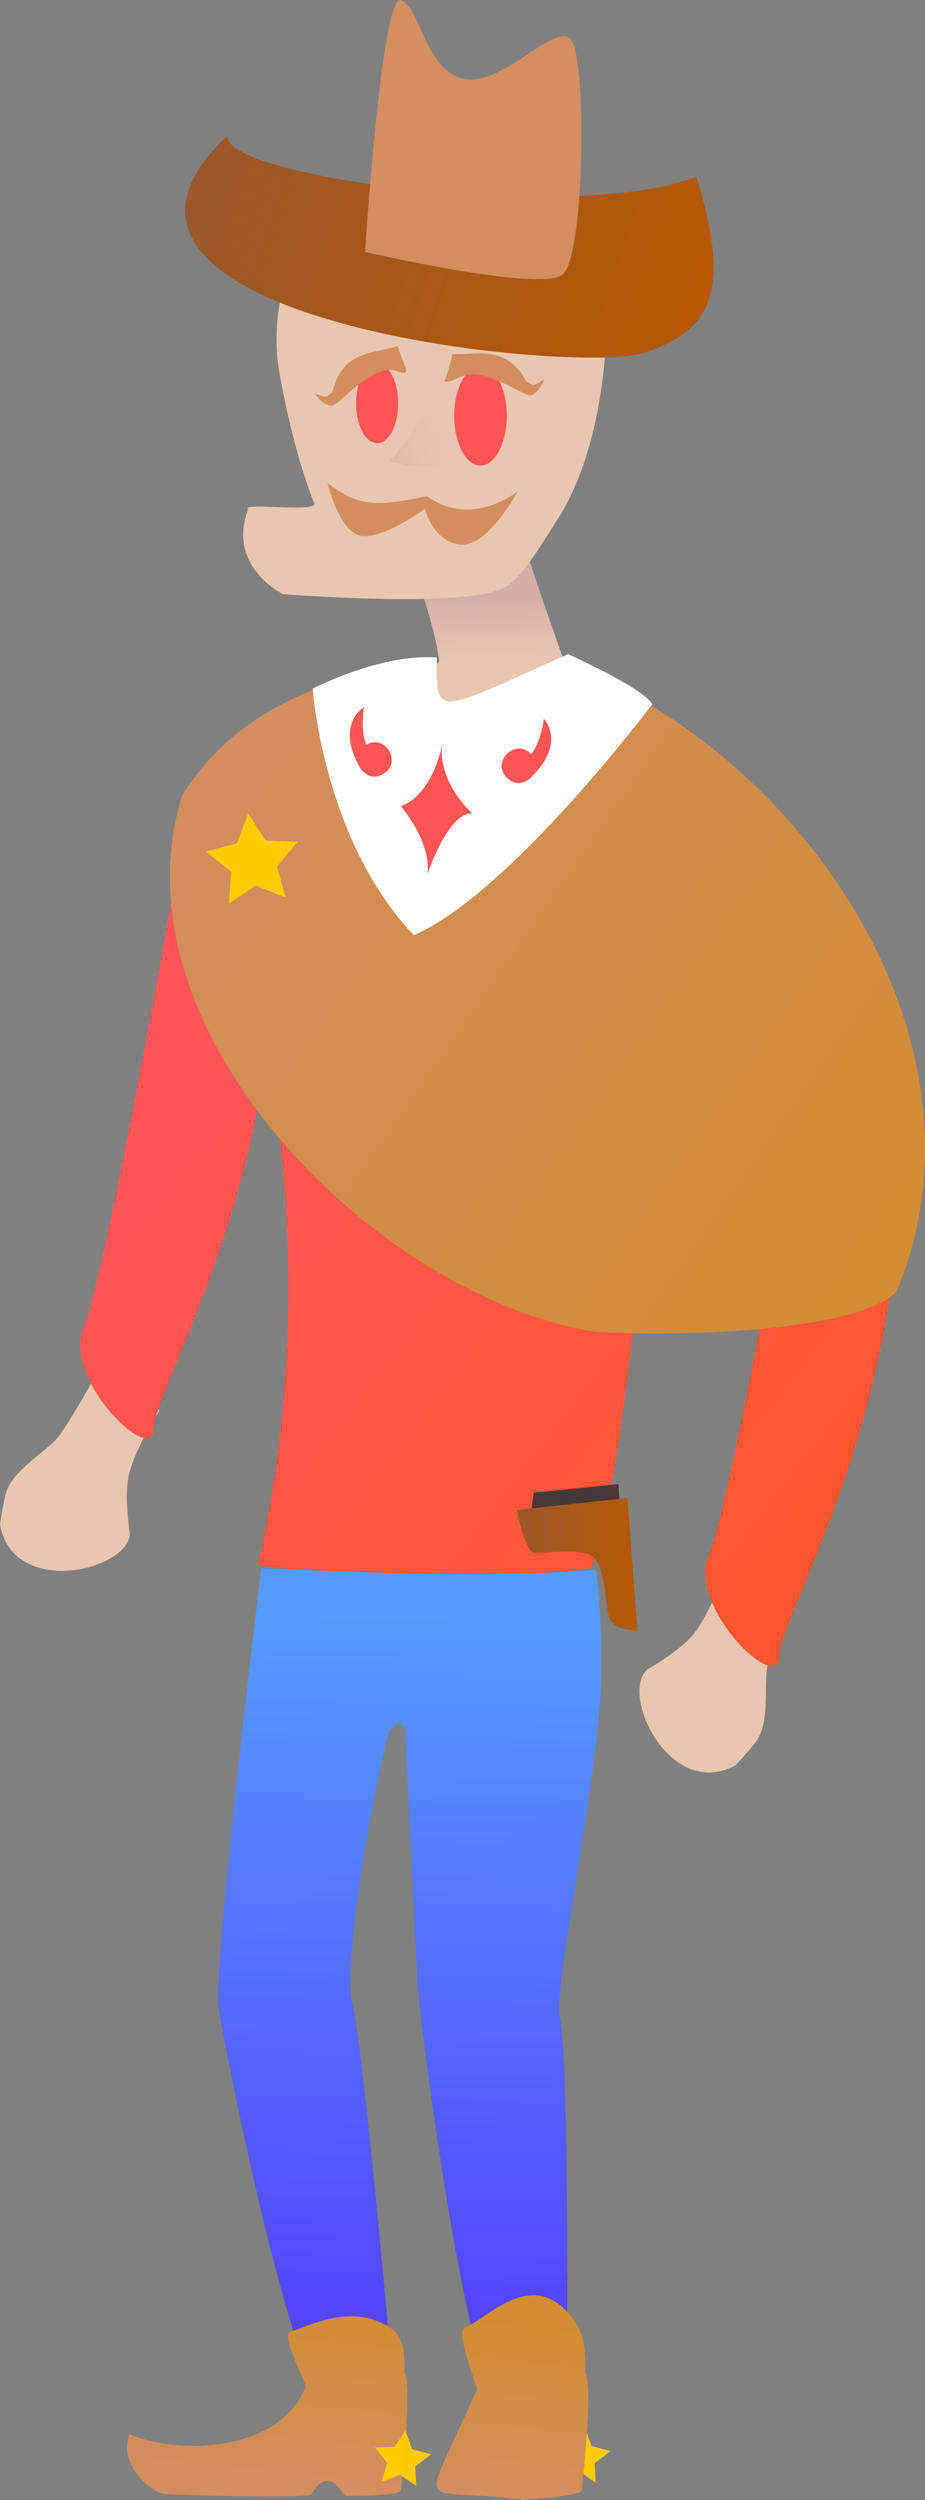 <?xml version="1.0" encoding="UTF-8" standalone="no"?>
<!-- Created with Inkscape (http://www.inkscape.org/) -->

<svg
   xmlns:dc="http://purl.org/dc/elements/1.1/"
   xmlns:cc="http://creativecommons.org/ns#"
   xmlns:rdf="http://www.w3.org/1999/02/22-rdf-syntax-ns#"
   xmlns:svg="http://www.w3.org/2000/svg"
   xmlns="http://www.w3.org/2000/svg"
   xmlns:xlink="http://www.w3.org/1999/xlink"
   xmlns:sodipodi="http://sodipodi.sourceforge.net/DTD/sodipodi-0.dtd"
   xmlns:inkscape="http://www.inkscape.org/namespaces/inkscape"
   width="625.852"
   height="1691.066"
   viewBox="0 0 165.59 447.428"
   version="1.1"
   id="svg8"
   inkscape:version="0.92.2 (5c3e80d, 2017-08-06)"
   sodipodi:docname="will normal.svg"
   inkscape:export-filename="/home/mbrickn/Projects/Operation-Ohio/game/images/characters/will/will normal.png"
   inkscape:export-xdpi="90"
   inkscape:export-ydpi="90">
  <rect x="0" y="0" width="165.59" height="447.428" fill="#808080" stroke="none"/>
  <title
     id="title39">Wild Wyoming Will</title>
  <defs
     id="defs2">
    <linearGradient
       inkscape:collect="always"
       id="linearGradient4413">
      <stop
         style="stop-color:#559bff;stop-opacity:1;"
         offset="0"
         id="stop4409" />
      <stop
         style="stop-color:#5541ff;stop-opacity:1"
         offset="1"
         id="stop4411" />
    </linearGradient>
    <linearGradient
       inkscape:collect="always"
       id="linearGradient4405">
      <stop
         style="stop-color:#d6ada7;stop-opacity:1;"
         offset="0"
         id="stop4401" />
      <stop
         style="stop-color:#e9c6af;stop-opacity:1"
         offset="1"
         id="stop4403" />
    </linearGradient>
    <linearGradient
       inkscape:collect="always"
       id="linearGradient4383">
      <stop
         style="stop-color:#ff5555;stop-opacity:1"
         offset="0"
         id="stop4379" />
      <stop
         style="stop-color:#ff5630;stop-opacity:1"
         offset="1"
         id="stop4381" />
    </linearGradient>
    <linearGradient
       inkscape:collect="always"
       id="linearGradient4310">
      <stop
         style="stop-color:#9c582a;stop-opacity:1;"
         offset="0"
         id="stop4306" />
      <stop
         style="stop-color:#b65800;stop-opacity:1"
         offset="1"
         id="stop4308" />
    </linearGradient>
    <linearGradient
       inkscape:collect="always"
       id="linearGradient4302">
      <stop
         style="stop-color:#d38d5f;stop-opacity:1;"
         offset="0"
         id="stop4298" />
      <stop
         style="stop-color:#d38d30;stop-opacity:1"
         offset="1"
         id="stop4300" />
    </linearGradient>
    <linearGradient
       inkscape:collect="always"
       xlink:href="#linearGradient4302"
       id="linearGradient4304"
       x1="371.868"
       y1="143.929"
       x2="499.548"
       y2="232.92"
       gradientUnits="userSpaceOnUse" />
    <linearGradient
       inkscape:collect="always"
       xlink:href="#linearGradient4310"
       id="linearGradient4314"
       gradientUnits="userSpaceOnUse"
       x1="375.114"
       y1="32.176"
       x2="462.747"
       y2="61.347" />
    <linearGradient
       inkscape:collect="always"
       xlink:href="#linearGradient4383"
       id="linearGradient4385"
       x1="374.123"
       y1="201.875"
       x2="476.338"
       y2="280.356"
       gradientUnits="userSpaceOnUse" />
    <linearGradient
       inkscape:collect="always"
       xlink:href="#linearGradient4405"
       id="linearGradient4407"
       x1="1606.106"
       y1="408.665"
       x2="1607.34"
       y2="451.363"
       gradientUnits="userSpaceOnUse" />
    <linearGradient
       inkscape:collect="always"
       xlink:href="#linearGradient4413"
       id="linearGradient4417"
       gradientUnits="userSpaceOnUse"
       x1="419.436"
       y1="289.267"
       x2="416.383"
       y2="421.794"
       gradientTransform="scale(3.78)" />
    <linearGradient
       inkscape:collect="always"
       xlink:href="#linearGradient4413"
       id="linearGradient4425"
       x1="430.772"
       y1="388.462"
       x2="420.418"
       y2="297.263"
       gradientUnits="userSpaceOnUse" />
    <linearGradient
       inkscape:collect="always"
       xlink:href="#linearGradient4302"
       id="linearGradient4437"
       x1="412.048"
       y1="447.489"
       x2="415.385"
       y2="415.337"
       gradientUnits="userSpaceOnUse" />
    <linearGradient
       inkscape:collect="always"
       xlink:href="#linearGradient4310"
       id="linearGradient4453"
       x1="431.532"
       y1="281.723"
       x2="453.169"
       y2="281.723"
       gradientUnits="userSpaceOnUse" />
    <linearGradient
       inkscape:collect="always"
       xlink:href="#linearGradient4383"
       id="linearGradient4323"
       gradientUnits="userSpaceOnUse"
       x1="374.123"
       y1="201.875"
       x2="476.338"
       y2="280.356" />
    <linearGradient
       inkscape:collect="always"
       xlink:href="#linearGradient4383"
       id="linearGradient4325"
       gradientUnits="userSpaceOnUse"
       x1="374.123"
       y1="201.875"
       x2="476.338"
       y2="280.356" />
    <linearGradient
       inkscape:collect="always"
       xlink:href="#linearGradient4383"
       id="linearGradient4327"
       gradientUnits="userSpaceOnUse"
       x1="374.123"
       y1="201.875"
       x2="476.338"
       y2="280.356" />
    <linearGradient
       inkscape:collect="always"
       xlink:href="#linearGradient4302"
       id="linearGradient4329"
       gradientUnits="userSpaceOnUse"
       x1="412.048"
       y1="447.489"
       x2="415.385"
       y2="415.337" />
    <linearGradient
       inkscape:collect="always"
       xlink:href="#linearGradient4302"
       id="linearGradient4331"
       gradientUnits="userSpaceOnUse"
       x1="412.048"
       y1="447.489"
       x2="415.385"
       y2="415.337" />
    <linearGradient
       inkscape:collect="always"
       xlink:href="#linearGradient886"
       id="linearGradient4375"
       x1="68.274"
       y1="248.33"
       x2="66.444"
       y2="248.704"
       gradientUnits="userSpaceOnUse"
       gradientTransform="matrix(6.458,-0.507,0.507,6.458,-146.28,-1488.118)" />
    <linearGradient
       id="linearGradient886"
       inkscape:collect="always">
      <stop
         id="stop882"
         offset="0"
         style="stop-color:#e9c6af;stop-opacity:0" />
      <stop
         id="stop884"
         offset="1"
         style="stop-color:#d9b8a3;stop-opacity:1" />
    </linearGradient>
  </defs>
  <sodipodi:namedview
     id="base"
     pagecolor="#ffffff"
     bordercolor="#666666"
     borderopacity="1.0"
     inkscape:pageopacity="0.0"
     inkscape:pageshadow="2"
     inkscape:zoom="3.959798"
     inkscape:cx="220.60841"
     inkscape:cy="1406.6073"
     inkscape:document-units="mm"
     inkscape:current-layer="layer3"
     showgrid="false"
     inkscape:window-width="1440"
     inkscape:window-height="863"
     inkscape:window-x="1920"
     inkscape:window-y="0"
     inkscape:window-maximized="1"
     units="px"
     inkscape:pagecheckerboard="true"
     showguides="false"
     inkscape:document-rotation="0"
     fit-margin-top="0"
     fit-margin-left="0"
     fit-margin-right="0"
     fit-margin-bottom="0">
    <inkscape:grid
       type="xygrid"
       id="grid4485"
       originx="-339.052"
       originy="163.416" />
  </sodipodi:namedview>
  <g
     inkscape:label="Head"
     inkscape:groupmode="layer"
     id="layer1"
     transform="translate(-339.052,-12.988)" />
  <g
     inkscape:groupmode="layer"
     id="layer3"
     inkscape:label="Body"
     style="display:inline"
     transform="translate(-339.052,-1.738)">
    <path
       sodipodi:type="star"
       style="display:inline;opacity:0.99;fill:#ffcc00;fill-opacity:1;stroke:none;stroke-width:0.002;stroke-linecap:round;stroke-linejoin:round;stroke-miterlimit:4;stroke-dasharray:none;stroke-dashoffset:0;stroke-opacity:1;paint-order:stroke markers fill"
       id="path4458"
       sodipodi:sides="5"
       sodipodi:cx="97.345154"
       sodipodi:cy="197.35034"
       sodipodi:r1="0.19499813"
       sodipodi:r2="0.097499065"
       sodipodi:arg1="-1.7078625"
       sodipodi:arg2="-1.079544"
       inkscape:flatsided="false"
       inkscape:rounded="0"
       inkscape:randomized="0"
       d="m 97.319,197.157 0.073,0.107 0.129,9.4e-4 -0.08,0.102 0.039,0.123 -0.122,-0.044 -0.105,0.075 0.004,-0.129 -0.104,-0.077 0.124,-0.036 z"
       inkscape:transform-center-x="-0.19773975"
       inkscape:transform-center-y="-0.31633713"
       transform="matrix(26.386,6.952,-6.952,26.386,-753.469,-5442.584)" />
    <path
       sodipodi:nodetypes="cccccccc"
       inkscape:connector-curvature="0"
       id="path4307"
       d="m 481.421,286.429 c 0,0 -4.477,10.646 -5.041,13.854 -0.563,3.208 0.537,10.011 -2.108,13.318 -1.253,1.566 -2.535,2.995 -3.538,4.064 -11.779,6.418 -20.736,-12.764 -15.847,-17.094 2.671,-1.595 6.054,-3.832 7.904,-5.899 3.364,-3.76 6.107,-12.064 6.107,-12.064 z"
       style="fill:#e9c6af;fill-opacity:1;stroke:none;stroke-width:0.372px;stroke-linecap:butt;stroke-linejoin:miter;stroke-opacity:1" />
    <path
       style="fill:#e9c6af;fill-opacity:1;stroke:none;stroke-width:0.372px;stroke-linecap:butt;stroke-linejoin:miter;stroke-opacity:1"
       d="m 356.825,246.728 c 0,0 -5.537,10.135 -7.695,12.575 -2.158,2.44 -8.164,5.818 -9.103,9.947 -0.445,1.956 -0.763,3.849 -0.974,5.299 2.32,13.212 22.903,8.265 23.244,1.743 -0.417,-3.083 -0.775,-7.123 -0.311,-9.858 0.845,-4.974 5.631,-12.293 5.631,-12.293 z"
       id="path4565"
       inkscape:connector-curvature="0"
       sodipodi:nodetypes="cccccccc" />
    <g
       id="g4377"
       style="fill:url(#linearGradient4385);fill-opacity:1">
      <path
         sodipodi:nodetypes="cccccc"
         inkscape:connector-curvature="0"
         id="path4611"
         d="m 481.9,202.417 c 0,0 -12.054,68.29 -15.983,77.629 -3.93,9.339 12.719,25.296 12.6,18.058 -0.119,-7.238 30.006,-55.947 18.747,-108.994 -14.849,-20.357 -15.364,13.307 -15.364,13.307 z"
         style="fill:url(#linearGradient4323);fill-opacity:1;stroke:none;stroke-width:1.271px;stroke-linecap:butt;stroke-linejoin:miter;stroke-opacity:1" />
      <path
         style="fill:url(#linearGradient4325);fill-opacity:1;stroke:none;stroke-width:1.271px;stroke-linecap:butt;stroke-linejoin:miter;stroke-opacity:1"
         d="m 369.972,161.643 c 0,0 -12.054,68.29 -15.983,77.629 -3.93,9.339 12.719,25.296 12.6,18.058 -0.119,-7.238 30.006,-55.947 18.747,-108.994 -14.849,-20.357 -15.364,13.307 -15.364,13.307 z"
         id="path4642"
         inkscape:connector-curvature="0"
         sodipodi:nodetypes="cccccc" />
      <path
         sodipodi:nodetypes="ccccssc"
         inkscape:connector-curvature="0"
         id="path4617"
         d="m 469.007,159.248 c -16.655,32.473 -13.827,89.1 -23.966,123.009 -20.177,3.268 -39.715,1.673 -59.821,-0.316 9.02,-40.511 6.466,-82.314 -5.086,-118.371 -0.729,-3.239 0.589,-7.666 2.456,-10.892 6.308,-10.9 18.182,8.669 39.927,12.335 18.783,3.167 40.218,-10.325 46.49,-5.765 z"
         style="fill:url(#linearGradient4327);fill-opacity:1;stroke:none;stroke-width:0.957px;stroke-linecap:butt;stroke-linejoin:miter;stroke-opacity:1" />
    </g>
    <g
       id="g4390">
      <path
         style="fill:url(#linearGradient4407);fill-opacity:1;stroke:none;stroke-width:4.802px;stroke-linecap:butt;stroke-linejoin:miter;stroke-opacity:1"
         d="m 1625.897,365.871 c -18.304,0.253 -66.543,26.037 -66.543,26.037 0,0 12.967,33.711 16.893,61.176 -1.006,2.095 -3.442,1.413 -3.973,5.303 2.959,-0.606 -2.563,39.847 11.686,44.129 9.812,2.948 52.236,-28.428 73.309,-39.945 6.934,0.8 7.598,2.709 7.598,2.709 0,0 -1.371,-3.836 -1.975,-5.516 1.051,-0.453 2.003,-0.812 2.816,-1.039 -1.698,-1.982 -3.163,-2.992 -3.463,-0.77 -6.156,-17.175 -26.918,-75.487 -29.517,-88.484 -0.521,-2.606 -3.031,-3.652 -6.83,-3.6 z m 39.81,92.854 c 4.018,4.691 9.312,14.815 3.424,0.484 -0.37,-0.901 -1.573,-1.001 -3.424,-0.484 z"
         transform="scale(0.265)"
         id="path4612"
         inkscape:connector-curvature="0" />
    </g>
    <path
       style="fill:#e9c6af;stroke:none;stroke-width:0.957px;stroke-linecap:butt;stroke-linejoin:miter;stroke-opacity:1"
       d="m 388.957,67.776 c 0,0 2.184,13.629 6.341,24.023 0.711,1.778 -13.248,-0.267 -11.831,1.112 -3.869,10.178 6.203,15.15 6.203,15.15 0,0 33.478,2.723 39.877,-1.291 3.196,-2.005 6.04,-6.994 9.161,-11.818 9.37,-14.482 8.93,-36.278 8.93,-36.278 0,0 -10.306,-29.825 -38.596,-23.392 -24.982,5.681 -20.084,32.494 -20.084,32.494 z"
       id="path4487"
       inkscape:connector-curvature="0"
       sodipodi:nodetypes="csccsscsc" />
    <path
       sodipodi:nodetypes="cccccccc"
       inkscape:connector-curvature="0"
       id="path4497"
       d="m 397.675,88.163 c 0,0 2.116,8.983 6.168,9.504 4.05,0.481 11.28,-4.879 11.28,-4.879 0,0 1.408,5.906 6.344,6.415 4.935,0.481 10.223,-9.492 10.223,-9.492 0,0 -8.284,6.67 -16.215,0.811 -10.222,2.299 -12.866,1.283 -17.802,-2.317 z"
       style="display:inline;fill:#d38d5f;fill-opacity:1;stroke:none;stroke-width:0.602px;stroke-linecap:butt;stroke-linejoin:miter;stroke-opacity:1" />
    <path
       sodipodi:nodetypes="cc"
       style="display:inline;fill:#d38d5f;fill-opacity:1;stroke:none;stroke-width:4.485;stroke-linecap:butt;stroke-linejoin:miter;stroke-miterlimit:4;stroke-dasharray:none;stroke-opacity:1"
       d="m 384.72,276.234 65.321,-5.268"
       id="path4596"
       inkscape:connector-curvature="0" />
    <path
       sodipodi:nodetypes="cccccscc"
       inkscape:connector-curvature="0"
       id="path4623"
       d="m 371.62,144.183 c -12.923,42.008 34.881,89.429 73.502,95.825 9.687,0.876 46.115,0.868 54.427,-7.089 18.909,-45.517 -17.94,-96.984 -59.212,-112.334 -16.795,8.557 -28.69,15.656 -24.045,-0.325 -2.176,0.074 -4.454,0.623 -6.63,0.989 -15.208,2.558 -29.788,9.329 -38.041,22.934 z"
       style="fill:url(#linearGradient4304);fill-opacity:1;stroke:none;stroke-width:1.271px;stroke-linecap:butt;stroke-linejoin:miter;stroke-opacity:1" />
    <path
       style="fill:#ffffff;fill-opacity:1;stroke:none;stroke-width:0.28px;stroke-linecap:butt;stroke-linejoin:miter;stroke-opacity:1"
       d="m 395.036,124.976 c 0,0 12.16,-6.32 22.209,-5.563 -0.197,11.428 0.27,9.68 23.515,-0.593 14.906,6.863 15.048,8.983 15.048,8.983 0,0 -25.6,34.012 -42.689,41.307 -16.289,-17.189 -18.083,-44.134 -18.083,-44.134 z"
       id="path4622"
       inkscape:connector-curvature="0"
       sodipodi:nodetypes="cccccc" />
    <path
       sodipodi:type="star"
       style="display:inline;opacity:0.99;fill:#ffcc00;fill-opacity:1;stroke:none;stroke-width:0.002;stroke-linecap:round;stroke-linejoin:round;stroke-miterlimit:4;stroke-dasharray:none;stroke-dashoffset:0;stroke-opacity:1;paint-order:stroke markers fill"
       id="path4495"
       sodipodi:sides="5"
       sodipodi:cx="97.345154"
       sodipodi:cy="197.35034"
       sodipodi:r1="0.19499813"
       sodipodi:r2="0.097499065"
       sodipodi:arg1="-1.7078625"
       sodipodi:arg2="-1.079544"
       inkscape:flatsided="false"
       inkscape:rounded="0"
       inkscape:randomized="0"
       d="m 97.319,197.157 0.073,0.107 0.129,9.4e-4 -0.08,0.102 0.039,0.123 -0.122,-0.044 -0.105,0.075 0.004,-0.129 -0.104,-0.077 0.124,-0.036 z"
       inkscape:transform-center-x="0.28454071"
       inkscape:transform-center-y="-0.55436183"
       transform="matrix(44.535,1.377,-1.377,44.535,-3679.127,-8767.075)" />
    <path
       style="display:inline;fill:#483737;stroke:none;stroke-width:0.431px;stroke-linecap:butt;stroke-linejoin:miter;stroke-opacity:1"
       d="m 434.588,268.887 -0.501,4.008 0.165,3.768 16,-1.887 -0.487,-7.434 z"
       id="path4505"
       inkscape:connector-curvature="0" />
    <path
       style="display:inline;fill:url(#linearGradient4453);fill-opacity:1;stroke:none;stroke-width:0.431px;stroke-linecap:butt;stroke-linejoin:miter;stroke-opacity:1"
       d="m 431.532,271.979 19.845,-2.148 1.792,23.783 c 0,0 -4.571,0 -5.18,-2.745 -0.611,-2.745 -0.611,-9.142 -3.048,-10.666 -2.438,-1.523 -8.838,-0.274 -10.361,-0.618 -1.523,-0.274 -3.048,-7.619 -3.048,-7.619 z"
       id="path4499"
       inkscape:connector-curvature="0" />
    <path
       style="display:inline;fill:#ff5555;fill-opacity:1;stroke:none;stroke-width:2.489px;stroke-linecap:butt;stroke-linejoin:miter;stroke-opacity:1"
       d="m 410.836,146.02 c 6.049,7.658 4.669,12.348 4.669,12.348 0,0 3.687,-11.208 8.038,-11.063 -5.666,-5.647 -5.76,-10.905 -5.172,-13.078 -2.049,10.421 -7.471,11.741 -7.471,11.741 z"
       id="path4540"
       inkscape:connector-curvature="0"
       sodipodi:nodetypes="cccccc" />
    <path
       style="display:inline;fill:url(#linearGradient4314);fill-opacity:1;stroke:none;stroke-width:0.474px;stroke-linecap:butt;stroke-linejoin:miter;stroke-opacity:1"
       d="m 379.827,25.957 c -1.561,7.641 63.4,15.859 83.883,7.353 6.438,21.049 2.536,27.537 -9.364,31.574 -11.9,4.037 -109.828,-5.767 -74.519,-38.927 z"
       id="path4501"
       inkscape:connector-curvature="0" />
    <path
       style="display:inline;fill:#d38d5f;fill-opacity:1;stroke:none;stroke-width:0.552px;stroke-linecap:butt;stroke-linejoin:miter;stroke-opacity:1"
       d="m 404.407,46.83 c 0,0 31.212,7.218 35.309,4.097 4.097,-3.121 4.487,-39.795 1.366,-42.331 C 437.96,6.06 428.791,17.374 421.963,15.813 415.136,14.253 414.355,3.133 410.844,1.768 407.333,0.402 404.407,46.83 404.407,46.83 Z"
       id="path4503"
       inkscape:connector-curvature="0" />
    <ellipse
       style="display:inline;opacity:0.99;fill:#ff5555;fill-opacity:1;stroke:none;stroke-width:0.891;stroke-linecap:round;stroke-linejoin:bevel;stroke-miterlimit:4;stroke-dasharray:none;stroke-dashoffset:0;stroke-opacity:1;paint-order:stroke markers fill"
       id="path4533"
       cx="406.569"
       cy="73.925"
       rx="3.773"
       ry="7.133" />
    <ellipse
       style="display:inline;opacity:0.99;fill:#ff5555;fill-opacity:1;stroke:none;stroke-width:1.025;stroke-linecap:round;stroke-linejoin:bevel;stroke-miterlimit:4;stroke-dasharray:none;stroke-dashoffset:0;stroke-opacity:1;paint-order:stroke markers fill"
       id="path4535"
       cx="425.071"
       cy="76.161"
       rx="4.704"
       ry="8.897" />
    <path
       style="fill:#ff5555;fill-opacity:1;stroke:none;stroke-width:0.604px;stroke-linecap:butt;stroke-linejoin:miter;stroke-opacity:1"
       d="m 403.519,139.155 c 0,0 1.509,2.614 4.123,1.105 2.614,-1.509 1.105,-4.123 1.105,-4.123 0,0 -1.509,-2.614 -4.123,-1.105 -1.121,-2.589 -0.404,-6.737 -0.404,-6.737 0,0 -5.228,3.018 -0.7,10.86 z"
       id="path4778"
       inkscape:connector-curvature="0" />
    <path
       inkscape:connector-curvature="0"
       id="path4780"
       d="m 434.005,140.979 c 0,0 -2.19,2.077 -4.267,-0.113 -2.077,-2.19 0.113,-4.267 0.113,-4.267 0,0 2.19,-2.077 4.267,0.113 1.811,-2.163 2.303,-6.344 2.303,-6.344 0,0 4.154,4.38 -2.417,10.611 z"
       style="fill:#ff5555;fill-opacity:1;stroke:none;stroke-width:0.604px;stroke-linecap:butt;stroke-linejoin:miter;stroke-opacity:1" />
    <path
       style="display:inline;fill:#d38d5f;fill-opacity:1;stroke:none;stroke-width:0.28px;stroke-linecap:butt;stroke-linejoin:miter;stroke-opacity:1"
       d="m 398.589,74.316 c 1.607,-0.525 6.677,-7.078 11.075,-6.298 3.355,1.256 1.956,-0.143 0.556,-4.34 -3.92,1.388 -9.809,0.577 -11.601,8.07 -1.091,1.189 -1.136,1.184 -3.225,0.409 0.987,1.473 2.378,2.362 3.194,2.159 z"
       id="path4561"
       inkscape:connector-curvature="0"
       sodipodi:nodetypes="cccccc" />
    <path
       sodipodi:nodetypes="cccccccc"
       inkscape:connector-curvature="0"
       id="path4563"
       d="m 433.933,72.474 c -1.687,-0.107 -8.233,-5.187 -12.297,-3.334 -4.064,1.853 -2.824,0.316 -2.824,0.316 0,0 1.125,-3.301 1.202,-4.38 4.142,0.365 9.643,-1.89 13.249,4.918 1.353,0.879 1.396,0.863 3.225,-0.409 -0.588,1.673 -1.713,2.881 -2.554,2.889 z"
       style="display:inline;fill:#d38d5f;fill-opacity:1;stroke:none;stroke-width:0.28px;stroke-linecap:butt;stroke-linejoin:miter;stroke-opacity:1" />
    <path
       style="fill:url(#linearGradient4417);fill-opacity:1;stroke:none;stroke-width:1.053px;stroke-linecap:butt;stroke-linejoin:miter;stroke-opacity:1"
       d="m 1455.951,1065.605 c 0,0 -33.005,268.541 -28.752,297.25 4.708,31.779 50.125,256.164 71.834,262.188 21.709,6.024 46.407,5.925 45.5,-10.557 -0.907,-16.481 -19.725,-225.599 -27.258,-256.353 -6.482,-26.466 15.93,-149.602 24.75,-181.758 0.187,-0.681 2.761,-3.085 7.018,-6.699 l 4.019,4.494 c 0,0 6.724,143.328 8.412,171.94 1.702,28.832 34.14,275.981 55.553,281.039 21.413,5.058 45.998,3.818 45.623,-12.725 -0.375,-16.543 1.49,-214.453 -5.021,-245.053 -3.948,-18.553 17.64,-118.043 25.98,-199.641 5.416,-52.983 -1.565,-102.93 -1.565,-102.93 -76.005,5.402 -150.219,2.021 -226.094,-1.195 z"
       transform="scale(0.265)"
       id="path4298"
       inkscape:connector-curvature="0"
       sodipodi:nodetypes="csccccccccccscc" />
    <g
       id="g4429"
       style="fill:url(#linearGradient4437);fill-opacity:1">
      <path
         sodipodi:nodetypes="cccccsscccc"
         inkscape:connector-curvature="0"
         id="path4302"
         d="m 368.388,448.075 c 3.434,0.255 25.271,0.823 26.387,0.088 3.357,-5.662 5.615,0.409 6.275,0.32 0.96,-0.174 9.671,0.097 9.777,-1.126 0.107,-1.222 2.063,-18.488 0.653,-20.872 -0.21,-0.355 0.689,-5.945 -2.386,-8.029 -6.922,-4.693 -14.492,-0.495 -17.986,0.567 -1.829,0.556 2.127,7.757 2.684,9.77 -4.352,11.46 -21.863,12.562 -31.541,8.634 -2.175,5.069 3.636,10.303 6.136,10.647 z"
         style="fill:url(#linearGradient4329);fill-opacity:1;stroke:none;stroke-width:0.2px;stroke-linecap:butt;stroke-linejoin:miter;stroke-opacity:1" />
      <path
         style="fill:url(#linearGradient4331);fill-opacity:1;stroke:none;stroke-width:0.2px;stroke-linecap:butt;stroke-linejoin:miter;stroke-opacity:1"
         d="m 432.577,449.166 c 0.96,-0.174 10.519,-0.586 10.626,-1.808 0.107,-1.222 2.063,-18.488 0.653,-20.872 -0.21,-0.355 0.507,-5.316 -1.425,-8.488 -7.252,-11.907 -16.584,-0.819 -20.078,0.243 -1.829,0.556 1.55,9.044 2.108,11.057 -10.553,23.996 -10.892,17.026 8.117,19.868 z"
         id="path4306"
         inkscape:connector-curvature="0"
         sodipodi:nodetypes="cccsscc" />
    </g>
    <path
       transform="matrix(26.386,6.952,-6.952,26.386,-785.583,-5442.005)"
       inkscape:transform-center-y="-0.31633713"
       inkscape:transform-center-x="-0.19773975"
       d="m 97.319,197.157 0.073,0.107 0.129,9.4e-4 -0.08,0.102 0.039,0.123 -0.122,-0.044 -0.105,0.075 0.004,-0.129 -0.104,-0.077 0.124,-0.036 z"
       inkscape:randomized="0"
       inkscape:rounded="0"
       inkscape:flatsided="false"
       sodipodi:arg2="-1.079544"
       sodipodi:arg1="-1.7078625"
       sodipodi:r2="0.097499065"
       sodipodi:r1="0.19499813"
       sodipodi:cy="197.35034"
       sodipodi:cx="97.345154"
       sodipodi:sides="5"
       id="path4456"
       style="display:inline;opacity:0.99;fill:#ffcc00;fill-opacity:1;stroke:none;stroke-width:0.002;stroke-linecap:round;stroke-linejoin:round;stroke-miterlimit:4;stroke-dasharray:none;stroke-dashoffset:0;stroke-opacity:1;paint-order:stroke markers fill"
       sodipodi:type="star" />
    <path
       inkscape:connector-curvature="0"
       id="path4489"
       d="m 423.309,56.038 c 0,0 -6.226,19.593 -14.439,28.209 9.765,2.828 15.247,-1.197 15.247,-1.197"
       style="fill:url(#linearGradient4375);fill-opacity:1;stroke:none;stroke-width:1.02;stroke-linecap:butt;stroke-linejoin:miter;stroke-miterlimit:4;stroke-dasharray:none;stroke-opacity:1"
       sodipodi:nodetypes="ccc" />
  </g>
  <g
     inkscape:groupmode="layer"
     id="layer2"
     inkscape:label="Decor"
     style="opacity:0.186"
     transform="translate(-339.052,-12.988)" />
</svg>
